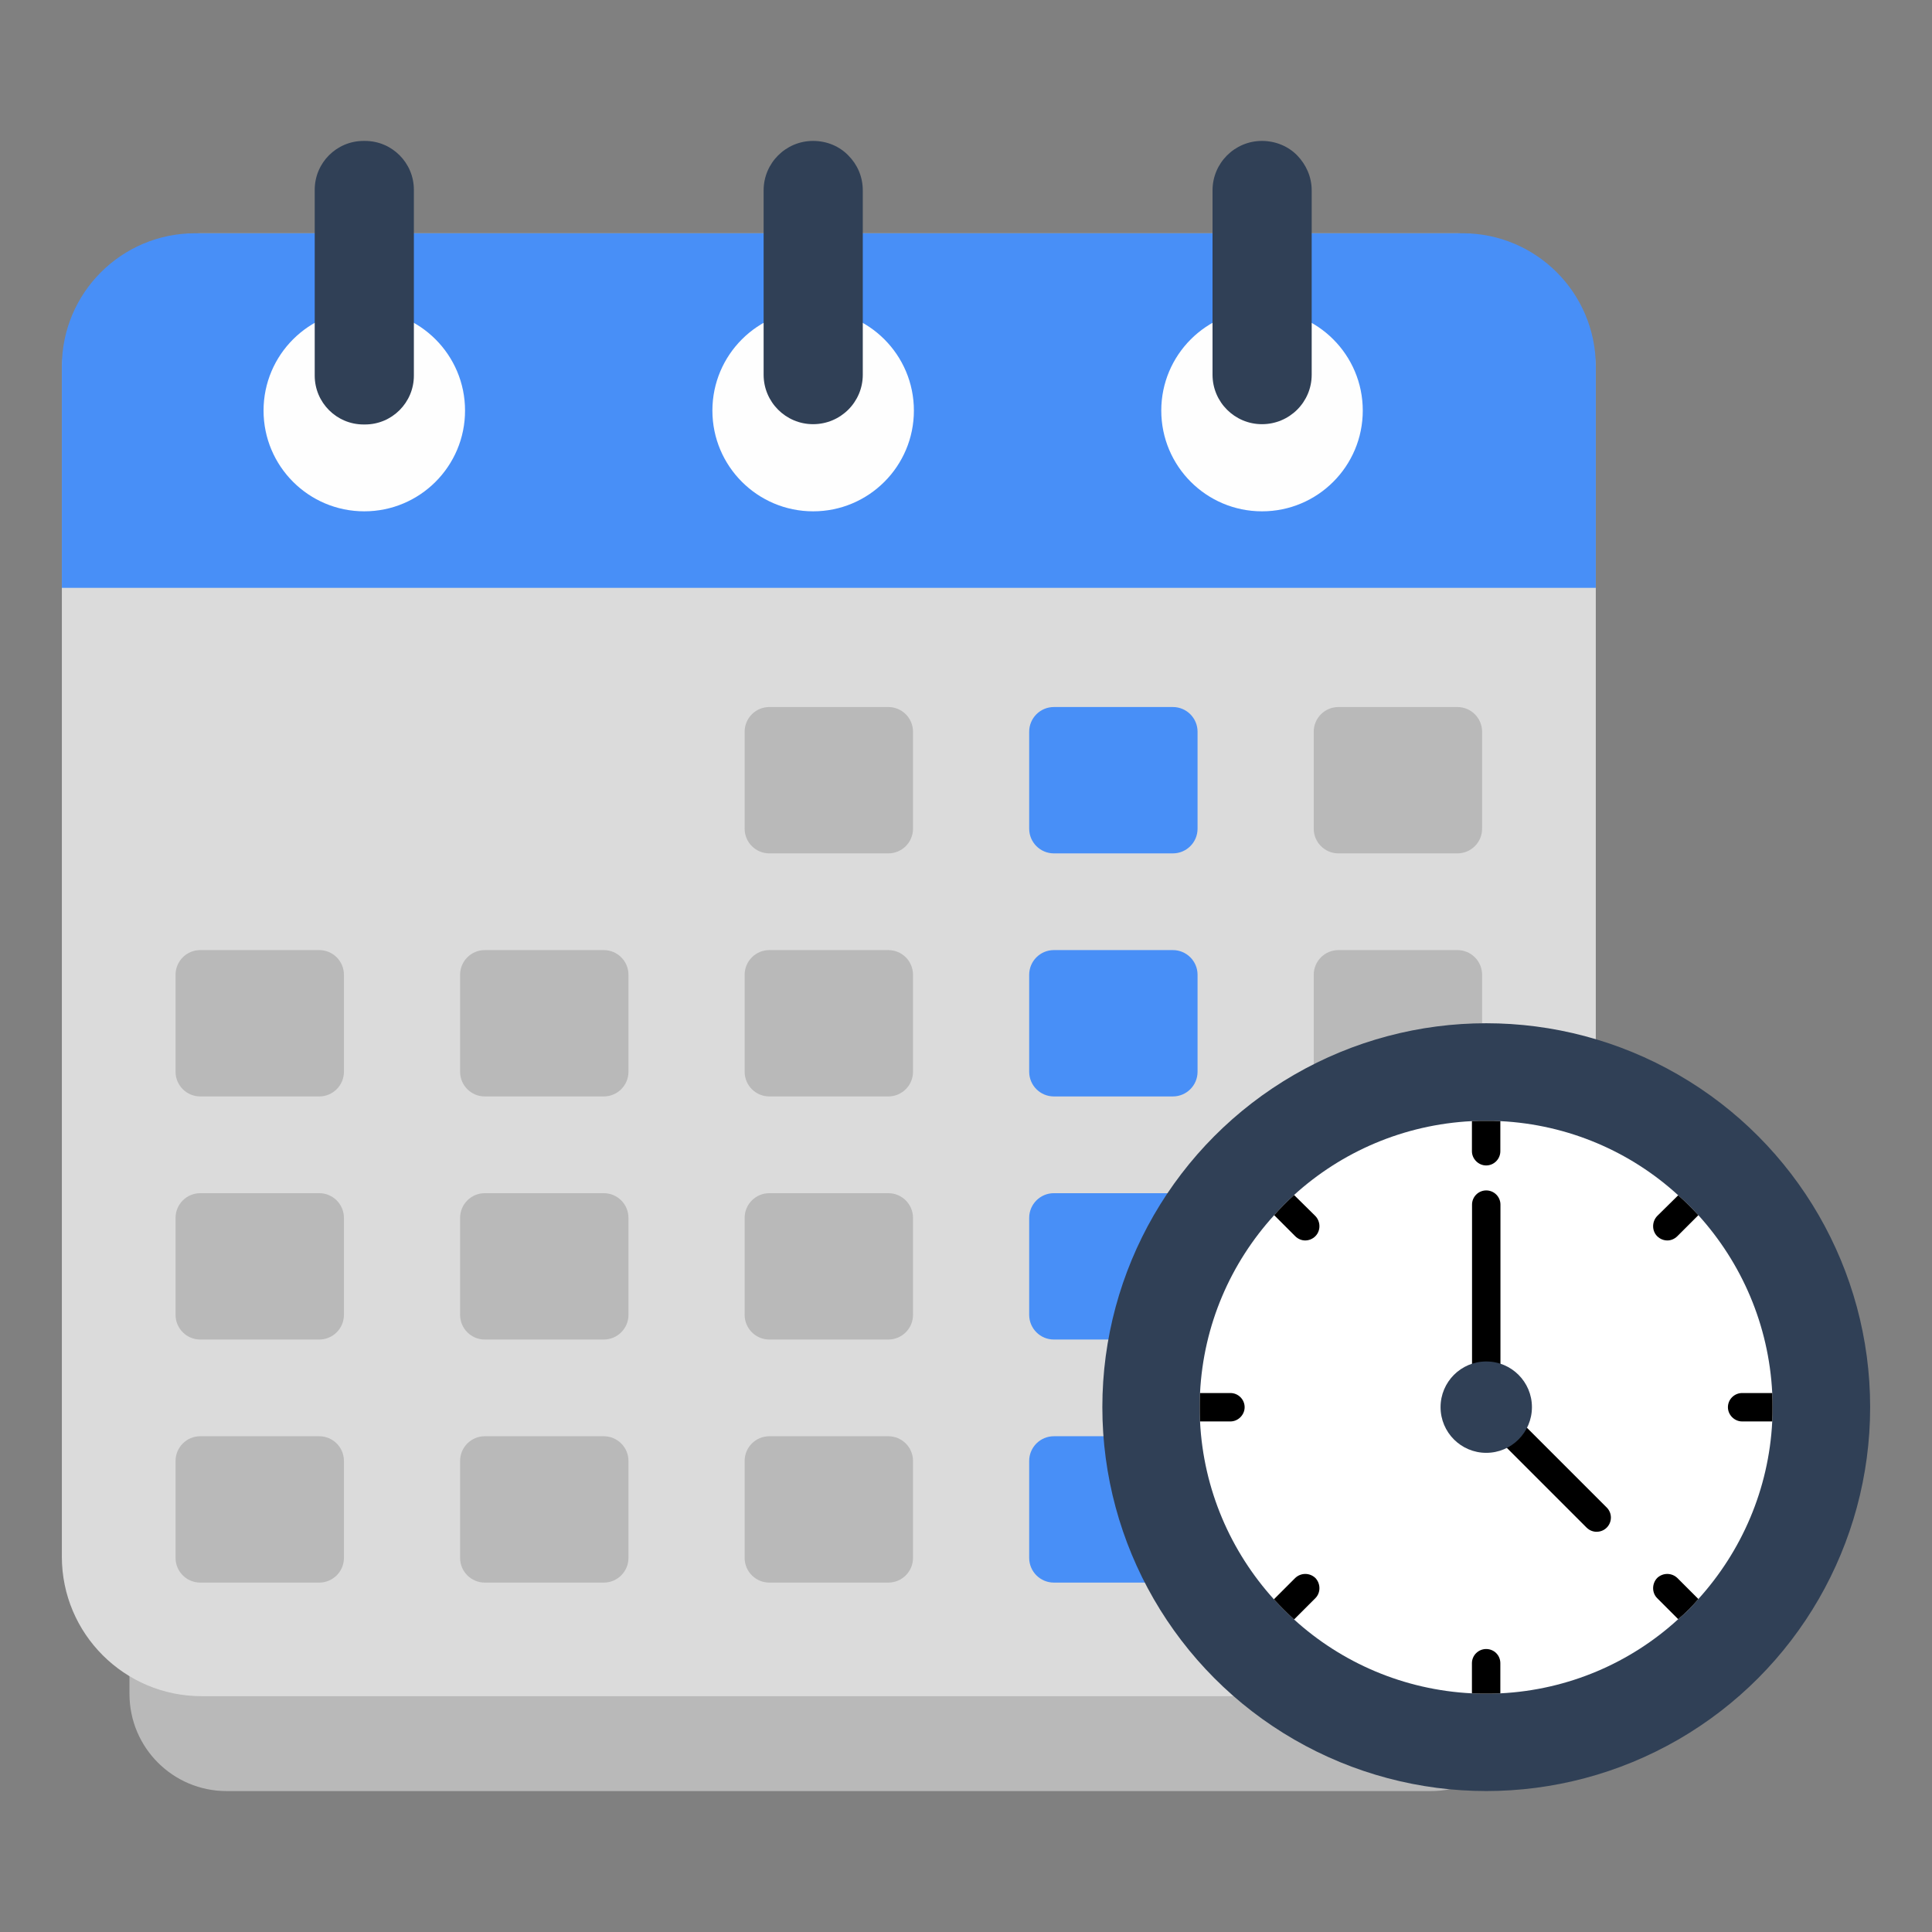 <svg id="Layer_1" enable-background="new 0 0 68 68" height="512" viewBox="0 0 68 68" width="512" xmlns="http://www.w3.org/2000/svg"><rect x="0" y="0" width="68" height="68" fill="#808080" stroke="none"/><g><g><g><path d="m53.787 21.42v38.2c0 1.89-1.53 3.42-3.42 3.42h-42.39c-1.89 0-3.42-1.53-3.42-3.42v-38.2c0-1.89 1.53-3.42 3.42-3.42h42.39c1.89 0 3.42 1.53 3.42 3.42z" fill="#b9b9b9"/></g><g><path d="m56.167 13.13v41.66c0 2.71-2.2 4.91-4.92 4.91h-44.15c-2.72 0-4.92-2.2-4.92-4.91v-41.66c0-2.71 2.2-4.92 4.92-4.92h44.15c2.72-0 4.92 2.21 4.92 4.92z" fill="#dbdbdb"/></g><g><path d="m56.167 12.9v7.79h-53.99v-7.79c0-2.59 2.1-4.69 4.69-4.69h44.61c2.59-0 4.69 2.1 4.69 4.69z" fill="#488ff7"/></g><g><circle cx="12.822" cy="14.451" fill="#fefefe" r="3.546"/></g><g><circle cx="28.62" cy="14.451" fill="#fefefe" r="3.546"/></g><g><circle cx="44.419" cy="14.451" fill="#fefefe" r="3.546"/></g><g><path d="m46.167 6.7v6.49c0 .96-.78 1.74-1.75 1.74-.96 0-1.74-.78-1.74-1.74v-6.49c0-.96.78-1.74 1.74-1.74.48 0 .93.19 1.24.51.31.32.51.75.51 1.23z" fill="#304056"/></g><g><path d="m29.857 5.47c.32.32.51.75.51 1.23v6.49c0 .96-.78 1.74-1.75 1.74-.96 0-1.74-.78-1.74-1.74v-6.49c0-.96.78-1.74 1.74-1.74.49-0.0.93.19 1.24.51z" fill="#304056"/></g><g><path d="m14.567 6.68v6.54c0 .95-.77 1.72-1.72 1.72h-.05c-.95 0-1.72-.77-1.72-1.72v-6.54c0-.95.77-1.72 1.72-1.72h.05c.95 0 1.72.77 1.72 1.72z" fill="#304056"/></g></g><g><g><path d="m31.266 30.036h-4.188c-.48 0-.869-.389-.869-.869v-3.413c0-.48.389-.869.869-.869h4.188c.48 0 .869.389.869.869v3.413c0 .48-.389.869-.869.869z" fill="#b9b9b9"/></g><g><path d="m41.281 30.036h-4.188c-.48 0-.869-.389-.869-.869v-3.413c0-.48.389-.869.869-.869h4.188c.48 0 .869.389.869.869v3.413c0 .48-.389.869-.869.869z" fill="#488ff7"/></g><g><path d="m51.296 30.036h-4.188c-.48 0-.869-.389-.869-.869v-3.413c0-.48.389-.869.869-.869h4.188c.48 0 .869.389.869.869v3.413c0 .48-.389.869-.869.869z" fill="#b9b9b9"/></g></g><g><g><path d="m11.236 38.591h-4.188c-.48 0-.869-.389-.869-.869v-3.413c0-.48.389-.869.869-.869h4.188c.48 0 .869.389.869.869v3.413c0 .48-.389.869-.869.869z" fill="#b9b9b9"/></g><g><path d="m21.251 38.591h-4.188c-.48 0-.869-.389-.869-.869v-3.413c0-.48.389-.869.869-.869h4.188c.48 0 .869.389.869.869v3.413c0 .48-.389.869-.869.869z" fill="#b9b9b9"/></g><g><path d="m31.266 38.591h-4.188c-.48 0-.869-.389-.869-.869v-3.413c0-.48.389-.869.869-.869h4.188c.48 0 .869.389.869.869v3.413c0 .48-.389.869-.869.869z" fill="#b9b9b9"/></g><g><path d="m41.281 38.591h-4.188c-.48 0-.869-.389-.869-.869v-3.413c0-.48.389-.869.869-.869h4.188c.48 0 .869.389.869.869v3.413c0 .48-.389.869-.869.869z" fill="#488ff7"/></g><g><path d="m51.296 38.591h-4.188c-.48 0-.869-.389-.869-.869v-3.413c0-.48.389-.869.869-.869h4.188c.48 0 .869.389.869.869v3.413c0 .48-.389.869-.869.869z" fill="#b9b9b9"/></g></g><g><g><path d="m11.236 47.147h-4.188c-.48 0-.869-.389-.869-.869v-3.413c0-.48.389-.869.869-.869h4.188c.48 0 .869.389.869.869v3.413c0 .48-.389.869-.869.869z" fill="#b9b9b9"/></g><g><path d="m21.251 47.147h-4.188c-.48 0-.869-.389-.869-.869v-3.413c0-.48.389-.869.869-.869h4.188c.48 0 .869.389.869.869v3.413c0 .48-.389.869-.869.869z" fill="#b9b9b9"/></g><g><path d="m31.266 47.147h-4.188c-.48 0-.869-.389-.869-.869v-3.413c0-.48.389-.869.869-.869h4.188c.48 0 .869.389.869.869v3.413c0 .48-.389.869-.869.869z" fill="#b9b9b9"/></g><g><path d="m41.281 47.147h-4.188c-.48 0-.869-.389-.869-.869v-3.413c0-.48.389-.869.869-.869h4.188c.48 0 .869.389.869.869v3.413c0 .48-.389.869-.869.869z" fill="#488ff7"/></g></g><g><g><path d="m11.236 55.702h-4.188c-.48 0-.869-.389-.869-.869v-3.413c0-.48.389-.869.869-.869h4.188c.48 0 .869.389.869.869v3.413c0 .48-.389.869-.869.869z" fill="#b9b9b9"/></g><g><path d="m21.251 55.702h-4.188c-.48 0-.869-.389-.869-.869v-3.413c0-.48.389-.869.869-.869h4.188c.48 0 .869.389.869.869v3.413c0 .48-.389.869-.869.869z" fill="#b9b9b9"/></g><g><path d="m31.266 55.702h-4.188c-.48 0-.869-.389-.869-.869v-3.413c0-.48.389-.869.869-.869h4.188c.48 0 .869.389.869.869v3.413c0 .48-.389.869-.869.869z" fill="#b9b9b9"/></g><g><path d="m41.281 55.702h-4.188c-.48 0-.869-.389-.869-.869v-3.413c0-.48.389-.869.869-.869h4.188c.48 0 .869.389.869.869v3.413c0 .48-.389.869-.869.869z" fill="#488ff7"/></g></g><g><circle cx="52.311" cy="49.527" fill="#304056" r="13.512"/></g><g><path d="m62.387 49.53c0 .17 0 .33-.01.5-.12 2.39-1.08 4.57-2.6 6.25-.21.25-.45.49-.71.71-1.67 1.53-3.86 2.49-6.26 2.61-.17.01-.33.01-.5.01-.17 0-.33 0-.5-.01-2.4-.12-4.59-1.08-6.26-2.6-.25-.23-.49-.47-.71-.71-1.52-1.68-2.48-3.86-2.6-6.26-.01-.17-.01-.33-.01-.5s0-.33.01-.5c.12-2.4 1.08-4.58 2.61-6.26.21-.24.45-.48.7-.71 1.67-1.52 3.86-2.48 6.26-2.6.17-.01.33-.01.5-.01.17 0 .33 0 .5.01 2.4.12 4.59 1.08 6.26 2.61.25.22.49.46.71.7 1.52 1.68 2.48 3.86 2.6 6.26.01.17.01.33.01.5z" fill="#fff"/></g><g><g><path d="m52.807 39.46v1.06c0 .27-.22.5-.5.5-.27 0-.5-.23-.5-.5v-1.06c.17-.01.33-.01.5-.01.17 0.0.33 0.0.5.01z"/></g></g><g><g><path d="m52.807 58.54v1.06c-.17.01-.33.01-.5.01-.17 0-.33 0-.5-.01v-1.06c0-.28.23-.5.5-.5.28 0 .5.22.5.5z"/></g></g><g><g><path d="m43.807 49.53c0 .27-.23.5-.5.5h-1.07c-.01-.17-.01-.33-.01-.5s0-.33.01-.5h1.07c.27 0 .5.22.5.5z"/></g></g><g><g><path d="m62.387 49.53c0 .17 0 .33-.01.5h-1.06c-.27 0-.5-.23-.5-.5 0-.28.23-.5.5-.5h1.06c.01.17.01.33.01.5z"/></g></g><g><g><path d="m46.297 43.51c-.1.1-.23.15-.36.15-.12 0-.25-.05-.35-.15l-.74-.74c.21-.24.45-.48.7-.71l.75.74c.19.2.19.52 0 .71z"/></g></g><g><g><path d="m59.777 56.28c-.21.25-.45.49-.71.71l-.74-.74c-.19-.19-.19-.51 0-.71.2-.19.51-.19.71 0z"/></g></g><g><g><path d="m46.297 56.25-.75.75c-.25-.23-.49-.47-.71-.71l.75-.75c.2-.19.51-.19.71 0 .19.2.19.52 0 .71z"/></g></g><g><g><path d="m59.777 42.77-.74.74c-.1.1-.23.15-.35.15-.13 0-.26-.05-.36-.15-.19-.19-.19-.51 0-.71l.74-.73c.25.22.49.46.71.7z"/></g></g><g><g><path d="m56.198 53.914c-.128 0-.256-.049-.354-.146l-3.887-3.887c-.094-.094-.146-.221-.146-.354l0-7.128c0-.276.224-.5.5-.5.276 0 .5.224.5.5l-0 6.921 3.741 3.74c.195.195.195.512 0 .707-.098.098-.226.146-.354.146z"/></g></g><g><circle cx="52.311" cy="49.527" fill="#304056" r="1.608"/></g></g></svg>